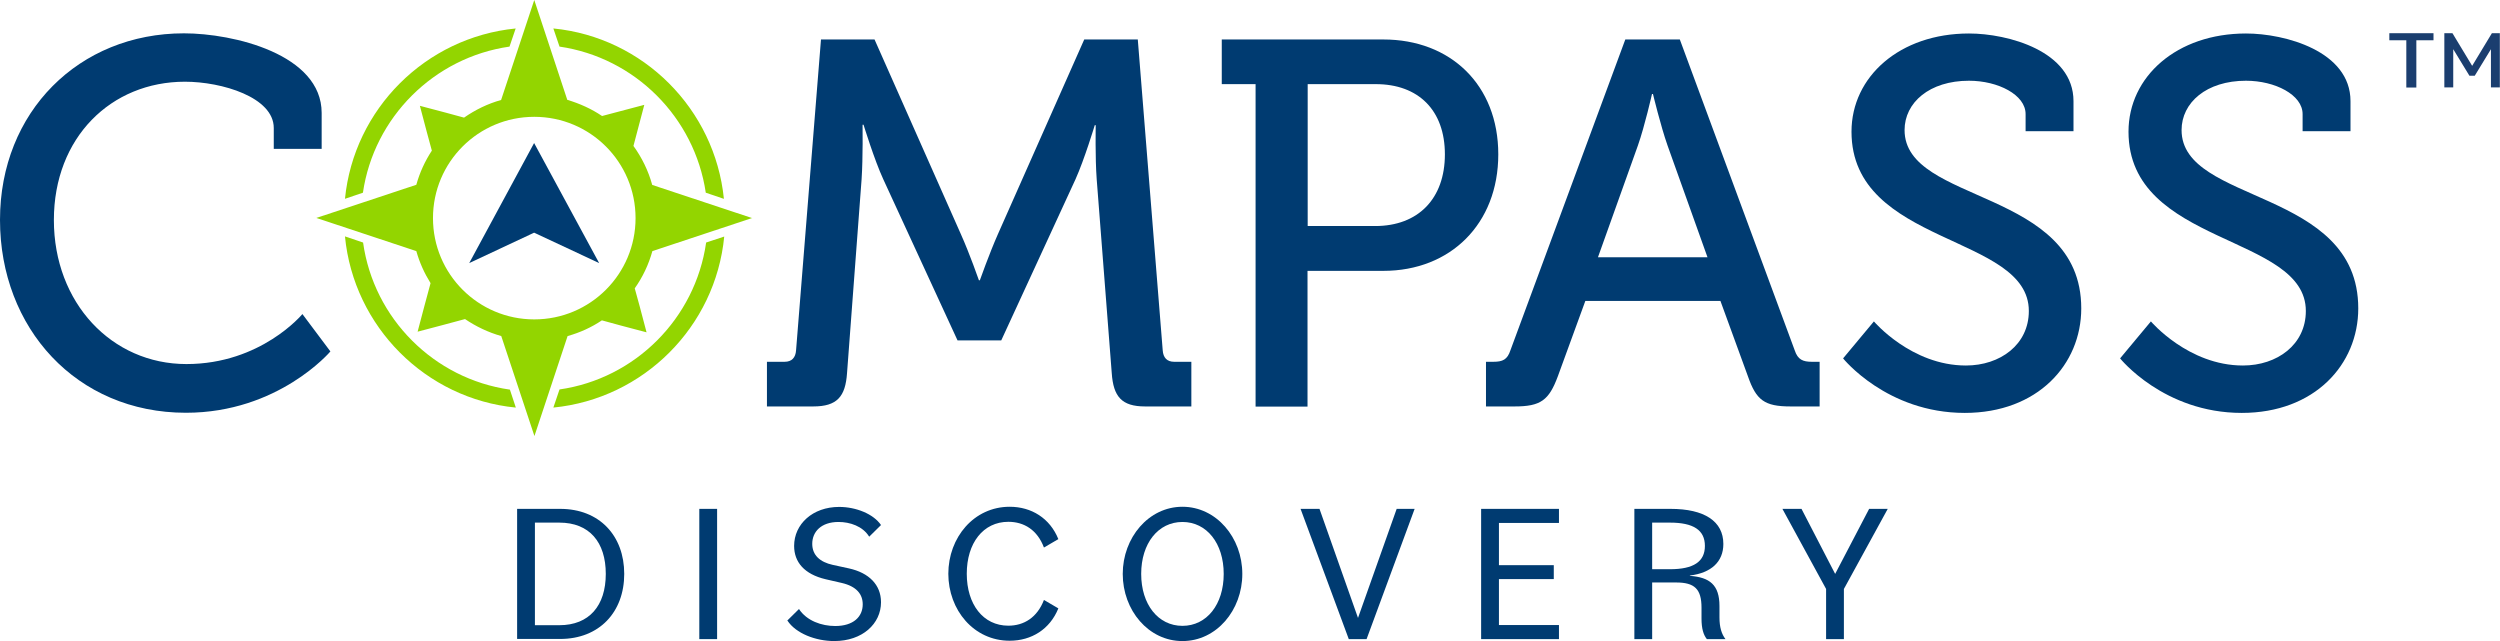 <?xml version="1.0" encoding="UTF-8"?>
<svg id="Layer_2" data-name="Layer 2" xmlns="http://www.w3.org/2000/svg" xmlns:xlink="http://www.w3.org/1999/xlink" viewBox="0 0 154.51 39.62">
  <defs>
    <style>
      .cls-1 {
        fill: #003b71;
      }

      .cls-1, .cls-2, .cls-3, .cls-4 {
        stroke-width: 0px;
      }

      .cls-2 {
        fill: #1b3e6f;
      }

      .cls-3 {
        fill: none;
      }

      .cls-5 {
        clip-path: url(#clippath-1);
      }

      .cls-4 {
        fill: #93d500;
      }

      .cls-6 {
        clip-path: url(#clippath);
      }
    </style>
    <clipPath id="clippath">
      <rect class="cls-3" width="154.51" height="39.62"/>
    </clipPath>
    <clipPath id="clippath-1">
      <rect class="cls-3" y="0" width="154.51" height="39.62"/>
    </clipPath>
  </defs>
  <g id="Layer_1-2" data-name="Layer 1">
    <g id="Artwork_14" data-name="Artwork 14">
      <g class="cls-6">
        <g class="cls-5">
          <path class="cls-1" d="m11.37,2.06c3.05,0,8.51,1.29,8.51,4.92v2.22h-2.96v-1.29c0-1.9-3.21-2.86-5.49-2.86-4.56,0-8.1,3.44-8.1,8.55s3.57,8.9,8.19,8.9,7.17-3.09,7.17-3.09l1.73,2.31s-3.21,3.79-8.93,3.79C4.72,25.51,0,20.27,0,13.59S4.88,2.06,11.37,2.06"/>
          <path class="cls-1" d="m47.4,22.36h1.09c.45,0,.68-.26.71-.71l1.54-19.21h3.31l5.33,12.02c.55,1.22,1.12,2.86,1.12,2.86h.06s.58-1.64,1.12-2.86l5.33-12.02h3.31l1.54,19.21c.03.45.26.71.71.71h1.06v2.76h-2.86c-1.45,0-1.96-.61-2.06-2.06l-.93-11.98c-.1-1.35-.06-3.34-.06-3.34h-.06s-.64,2.12-1.19,3.34l-4.59,9.96h-2.7l-4.59-9.96c-.55-1.19-1.22-3.37-1.22-3.37h-.06s.03,2.02-.06,3.37l-.9,11.98c-.1,1.45-.61,2.06-2.09,2.06h-2.86v-2.76Z"/>
          <path class="cls-1" d="m77.6,5.2h-2.09v-2.76h9.99c4.14,0,7.1,2.8,7.1,7.1s-2.96,7.2-7.1,7.2h-4.69v8.39h-3.21V5.2Zm7.39,8.77c2.67,0,4.31-1.7,4.31-4.43s-1.64-4.34-4.27-4.34h-4.21v8.77h4.18Z"/>
          <path class="cls-1" d="m91.84,22.36h.45c.58,0,.87-.13,1.06-.71l7.1-19.21h3.37l7.1,19.21c.19.58.51.71,1.06.71h.48v2.76h-1.8c-1.61,0-2.12-.39-2.63-1.86l-1.7-4.66h-8.35l-1.7,4.66c-.55,1.48-1.06,1.86-2.67,1.86h-1.77v-2.76Zm13.69-6.46l-2.47-6.91c-.42-1.19-.9-3.18-.9-3.18h-.06s-.45,1.99-.87,3.18l-2.47,6.91h6.78Z"/>
          <path class="cls-1" d="m115.81,19.86s2.31,2.73,5.69,2.73c2.12,0,3.89-1.29,3.89-3.37,0-4.76-10.96-4.02-10.96-11.08,0-3.41,2.99-6.07,7.26-6.07,2.41,0,6.46,1.09,6.46,4.18v1.86h-2.96v-1.06c0-1.19-1.7-2.06-3.5-2.06-2.44,0-3.98,1.35-3.98,3.05,0,4.59,10.92,3.57,10.92,11.02,0,3.47-2.7,6.46-7.2,6.46-4.82,0-7.52-3.37-7.52-3.37l1.9-2.28Z"/>
          <path class="cls-1" d="m132.93,19.86s2.31,2.73,5.69,2.73c2.12,0,3.89-1.29,3.89-3.37,0-4.76-10.96-4.02-10.96-11.08,0-3.41,2.99-6.07,7.26-6.07,2.41,0,6.46,1.09,6.46,4.18v1.86h-2.96v-1.06c0-1.19-1.7-2.06-3.5-2.06-2.44,0-3.98,1.35-3.98,3.05,0,4.59,10.92,3.57,10.92,11.02,0,3.47-2.7,6.46-7.2,6.46-4.82,0-7.52-3.37-7.52-3.37l1.9-2.28Z"/>
          <path class="cls-2" d="m148.73,2.49h-1.06v-.44h2.73v.44h-1.06v2.92h-.62v-2.92Zm2.33-.44h.51l1.22,2.02,1.22-2.02h.49v3.35h-.55v-2.36l-1,1.64h-.33l-1-1.64v2.36h-.55v-3.35Z"/>
          <polygon class="cls-1" points="37.03 16.26 33.01 14.38 29 16.26 33.01 8.84 37.03 16.26"/>
          <path class="cls-4" d="m46.49,13.48l-6.18-2.05c-.24-.88-.64-1.69-1.16-2.41l.25-.95.42-1.59-1.59.42-1.02.27c-.65-.44-1.38-.77-2.15-1L33.02,0l-2.05,6.18c-.83.23-1.6.61-2.29,1.09l-1.14-.31-1.59-.42.42,1.59.32,1.18c-.42.64-.75,1.35-.96,2.11l-6.18,2.05,6.18,2.05c.2.71.5,1.37.88,1.98l-.38,1.41-.42,1.59,1.59-.42,1.34-.36c.68.46,1.43.82,2.24,1.05l2.05,6.18h0s2.05-6.18,2.05-6.18c.76-.21,1.48-.54,2.12-.97l1.17.32,1.59.42-.42-1.59-.31-1.13c.49-.69.86-1.47,1.09-2.3l6.18-2.05Zm-13.47,6.26c-3.46,0-6.26-2.8-6.26-6.26s2.8-6.26,6.26-6.26,6.26,2.8,6.26,6.26-2.8,6.26-6.26,6.26"/>
          <path class="cls-4" d="m34.2,1.76l.38,1.12c4.66.68,8.35,4.37,9.04,9.03l1.12.38c-.56-5.55-4.98-9.98-10.53-10.53m-12.9,10.53l1.12-.38c.68-4.66,4.39-8.36,9.06-9.03l.38-1.12c-5.56.55-10,4.97-10.55,10.53m22.32,2.71c-.67,4.68-4.38,8.4-9.06,9.07l-.38,1.12c5.57-.55,10.02-4.99,10.56-10.57l-1.12.37Zm-12.13,9.08c-4.69-.67-8.41-4.39-9.07-9.09l-1.12-.38c.54,5.58,4.99,10.04,10.56,10.58l-.37-1.12Z"/>
          <path class="cls-1" d="m31.96,31.45h2.66c2.43,0,3.96,1.66,3.96,4.02s-1.54,4.02-3.96,4.02h-2.66v-8.05Zm1.1.85v6.34h1.51c1.85,0,2.87-1.21,2.87-3.17s-1.01-3.17-2.87-3.17h-1.51Z"/>
          <rect class="cls-1" x="43.22" y="31.45" width="1.1" height="8.05"/>
          <path class="cls-1" d="m48.65,38.36l.73-.72c.48.73,1.4,1.05,2.24,1.05,1.12,0,1.7-.57,1.7-1.34,0-.63-.39-1.11-1.29-1.32l-1-.23c-1.32-.31-1.95-1.06-1.95-2.06,0-1.35,1.15-2.41,2.78-2.41,1.04,0,2.12.43,2.59,1.12l-.73.72c-.4-.65-1.19-.91-1.9-.91-1.06,0-1.62.6-1.62,1.35,0,.71.49,1.13,1.26,1.3l1.01.22c1.23.27,1.98,1.01,1.98,2.09,0,1.33-1.15,2.4-2.89,2.4-1.16,0-2.38-.48-2.89-1.26"/>
          <path class="cls-1" d="m58.61,35.47c0-2.26,1.59-4.15,3.79-4.15,1.35,0,2.49.71,3.01,2l-.89.52c-.41-1.09-1.23-1.59-2.2-1.59-1.56,0-2.57,1.32-2.57,3.21s1.01,3.21,2.57,3.21c.96,0,1.78-.5,2.2-1.59l.89.52c-.52,1.29-1.66,2-3.01,2-2.21,0-3.79-1.89-3.79-4.15"/>
          <path class="cls-1" d="m69.39,35.47c0-2.24,1.6-4.15,3.69-4.15s3.7,1.9,3.7,4.15-1.6,4.15-3.7,4.15-3.69-1.9-3.69-4.15m6.24,0c0-1.89-1.05-3.21-2.55-3.21s-2.55,1.32-2.55,3.21,1.05,3.21,2.55,3.21,2.55-1.32,2.55-3.21"/>
          <polygon class="cls-1" points="80.38 31.45 81.55 31.45 83.93 38.19 86.32 31.45 87.43 31.45 84.46 39.5 83.36 39.5 80.38 31.45"/>
          <polygon class="cls-1" points="91.54 31.45 96.35 31.45 96.35 32.32 92.64 32.32 92.64 34.93 96.03 34.93 96.03 35.79 92.64 35.79 92.64 38.63 96.35 38.63 96.35 39.5 91.54 39.5 91.54 31.45"/>
          <path class="cls-1" d="m101.01,31.45h2.23c2.11,0,3.27.77,3.27,2.17,0,1.09-.74,1.79-2.07,1.95v.02c1.22.09,1.83.55,1.83,1.87v.7c0,.61.13,1.02.37,1.34h-1.15c-.21-.26-.33-.65-.33-1.27v-.67c0-1.16-.43-1.56-1.57-1.56h-1.48v3.5h-1.1v-8.05Zm1.1.85v2.88h1.1c1.45,0,2.16-.46,2.16-1.44s-.71-1.44-2.16-1.44h-1.1Z"/>
          <polygon class="cls-1" points="112.86 36.4 110.16 31.45 111.34 31.45 113.42 35.47 115.52 31.45 116.67 31.45 113.96 36.4 113.96 39.5 112.86 39.5 112.86 36.4"/>
        </g>
      </g>
    </g>
  </g>
</svg>